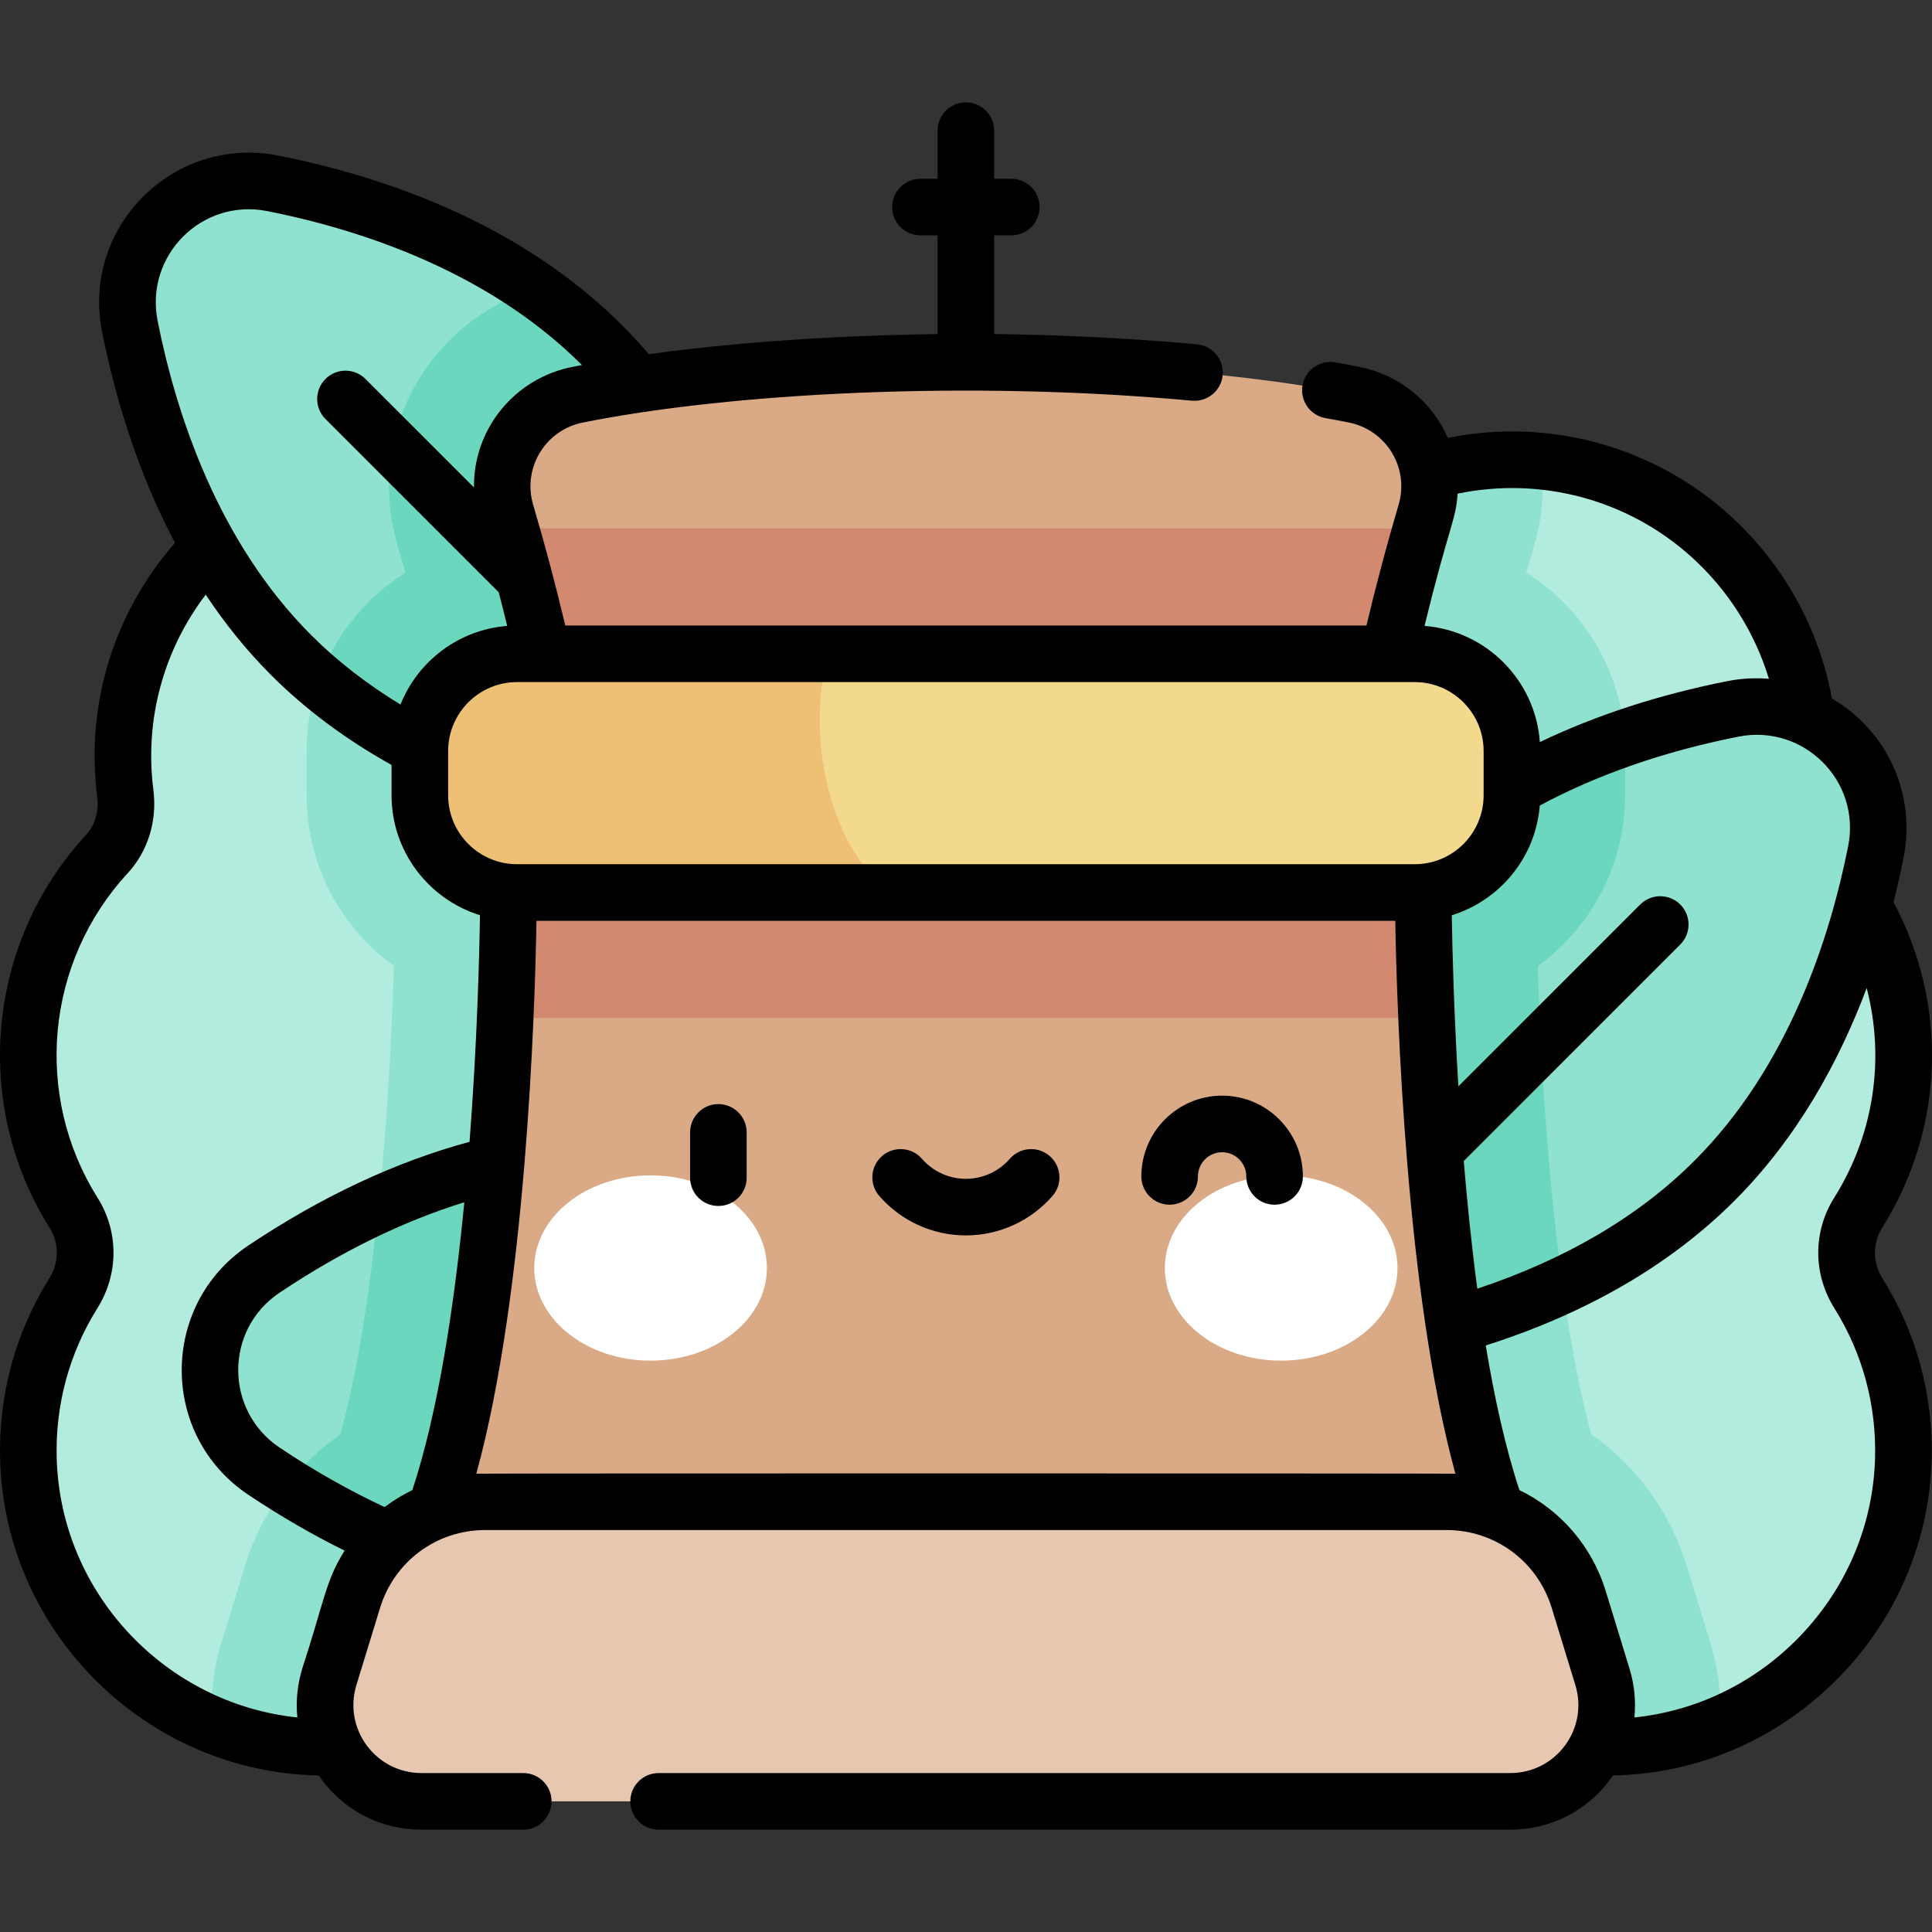 <svg id="Capa_1" enable-background="new 0 0 512.062 512.062" height="512" viewBox="0 0 512.062 512.062" width="512" xmlns="http://www.w3.org/2000/svg"><rect x="0" y="0" width="512.062" height="512.062" fill="#333333" stroke="none"/><g><path d="m189.908 198.538c-1.046-42.829-36.836-77.233-79.674-76.683-47.376.608-82.874 42.566-77.022 88.45.744 5.834-.923 11.769-4.913 16.09-24.174 26.18-27.504 65.281-8.802 95.031 4.113 6.542 4.052 14.791-.05 21.339-7.944 12.682-12.375 27.788-11.915 43.961 1.181 41.577 35.163 75.377 76.746 76.346 44.298 1.031 80.532-34.57 80.532-78.633 0-20.126-7.568-38.478-20.002-52.388 17.604-19.695 23.982-46.578 17.584-71.791 17.309-14.822 28.119-37.012 27.516-61.722z" fill="#b2ecde"/><path d="m164.81 384.438c0-20.126-7.568-38.477-20.002-52.388 17.604-19.696 23.982-46.578 17.584-71.791 17.308-14.82 28.118-37.01 27.515-61.72-1.046-42.829-36.835-77.233-79.674-76.683-2.264.029-4.5.154-6.707.368-.907 7.38-.323 14.946 1.826 22.206.707 2.387 1.417 4.854 2.118 7.356-15.723 9.872-26.195 27.368-26.195 47.267l.001 11.733c0 14.043 5.24 27.462 14.755 37.784 2.562 2.779 5.372 5.269 8.385 7.444-1.123 37.541-4.973 90.479-14.169 124.143-12.011 8.416-20.955 20.611-25.369 35.007l-6.267 20.44c-2.189 7.141-2.899 14.447-2.226 21.582 8.653 3.572 18.055 5.658 27.893 5.887 44.298 1.03 80.532-34.571 80.532-78.635z" fill="#8ee2cf"/><path d="m322.089 198.538c1.046-42.829 36.835-77.233 79.674-76.683 47.376.608 82.874 42.566 77.022 88.45-.744 5.834.923 11.769 4.913 16.09 24.174 26.18 27.504 65.281 8.802 95.031-4.113 6.542-4.052 14.791.05 21.339 7.944 12.682 12.375 27.788 11.915 43.961-1.181 41.577-35.163 75.377-76.746 76.346-44.298 1.031-80.532-34.57-80.532-78.633 0-20.126 7.568-38.478 20.002-52.388-17.604-19.695-23.982-46.578-17.584-71.791-17.309-14.822-28.119-37.012-27.516-61.722z" fill="#b2ecde"/><g fill="#8ee2cf"><path d="m455.612 457.184c.673-7.135-.038-14.441-2.227-21.581l-6.266-20.441c-4.414-14.395-13.357-26.59-25.368-35.007-9.197-33.662-13.047-86.602-14.17-124.142 3.013-2.177 5.823-4.666 8.385-7.444 9.516-10.322 14.756-23.741 14.756-37.785v-11.736c0-19.896-10.473-37.392-26.195-47.264.701-2.502 1.411-4.969 2.117-7.355 2.15-7.261 2.733-14.827 1.827-22.208-2.207-.214-4.443-.339-6.707-.368-42.838-.549-78.628 33.854-79.674 76.683-.604 24.71 10.207 46.9 27.515 61.72-6.398 25.213-.02 52.096 17.584 71.791-12.433 13.911-20.002 32.263-20.002 52.388 0 44.064 36.234 79.665 80.532 78.633 9.837-.225 19.239-2.311 27.893-5.884z"/><path d="m159.461 91.359c25.694 25.694 37.422 60.232 42.768 87.178 4.465 22.507-15.364 42.336-37.871 37.871-26.946-5.346-61.484-17.073-87.178-42.768-25.694-25.694-37.422-60.232-42.767-87.178-4.465-22.507 15.364-42.336 37.871-37.871 26.945 5.346 61.483 17.074 87.177 42.768z"/><path d="m159.461 91.359c25.694 25.694 37.422 60.232 42.768 87.178 4.465 22.507-15.364 42.336-37.871 37.871-26.946-5.346-61.484-17.073-87.178-42.768-25.694-25.694-37.422-60.232-42.767-87.178-4.465-22.507 15.364-42.336 37.871-37.871 26.945 5.346 61.483 17.074 87.177 42.768z"/></g><path d="m202.228 178.537c-5.346-26.946-17.073-61.484-42.768-87.178-5.551-5.551-11.515-10.447-17.725-14.77-12.786 3.952-23.807 12.501-30.77 24.043-7.921 13.127-9.966 29.091-5.612 43.796.707 2.387 1.417 4.854 2.118 7.356-10.553 6.626-18.734 16.689-22.978 28.606 24.68 21.05 55.4 31.165 79.864 36.018 22.507 4.466 42.336-15.363 37.871-37.871z" fill="#6ad7be"/><path d="m161.844 304.962c36.337 0 69.052 16.129 91.885 31.403 19.072 12.758 19.072 40.8 0 53.558-22.834 15.274-55.548 31.403-91.885 31.403s-69.052-16.129-91.885-31.403c-19.072-12.758-19.072-40.8 0-53.558 22.833-15.274 55.548-31.403 91.885-31.403z" fill="#8ee2cf"/><path d="m155.701 421.167c5.804-10.966 9.109-23.458 9.109-36.729 0-20.126-7.568-38.477-20.002-52.388 7.177-8.029 12.486-17.253 15.826-27.071-21.89.216-42.432 6.235-60.253 14.334-2.253 22.214-5.521 43.954-10.134 60.843-5.446 3.816-10.253 8.415-14.301 13.638 21.007 13.14 48.912 25.849 79.755 27.373z" fill="#6ad7be"/><path d="m454.423 312.928c-25.694 25.694-60.232 37.422-87.178 42.767-22.507 4.465-42.336-15.364-37.871-37.871 5.346-26.946 17.073-61.484 42.768-87.178 25.694-25.694 60.232-37.422 87.178-42.768 22.507-4.465 42.336 15.364 37.871 37.871-5.346 26.947-17.074 61.485-42.768 87.179z" fill="#8ee2cf"/><path d="m407.581 256.014c3.013-2.177 5.823-4.666 8.385-7.444 9.516-10.322 14.756-23.741 14.756-37.785v-11.736c0-1.164-.039-2.319-.11-3.465-20.169 6.959-41.295 17.888-58.47 35.063-25.694 25.694-37.422 60.232-42.768 87.178-4.465 22.507 15.364 42.336 37.871 37.871 14.312-2.839 30.765-7.479 46.898-15.055-3.884-28.261-5.82-59.808-6.562-84.627z" fill="#6ad7be"/><path d="m398.283 404.719c-18.169-45.445-21.077-140.229-21.077-171.458h-242.416c0 31.229-2.907 126.013-21.077 171.458z" fill="#daa985"/><path d="m383.36 398.023h-254.723c-16.119 0-30.351 10.522-35.076 25.934l-6.266 20.439c-5.036 16.426 7.249 33.041 24.429 33.041h288.549c17.18 0 29.465-16.616 24.429-33.041l-6.266-20.439c-4.725-15.412-18.956-25.934-35.076-25.934z" fill="#e7c7af"/><path d="m143.844 173.282h224.31c2.331-10.613 6.05-24.957 9.724-37.369 4.136-13.971-4.629-28.43-18.917-31.285-36.536-7.3-80.996-8.639-102.962-8.639s-66.426 1.339-102.962 8.639c-14.288 2.855-23.053 17.314-18.917 31.285 3.674 12.412 7.392 26.755 9.724 37.369z" fill="#daa985"/><path d="m143.844 173.282h224.31c2.077-9.454 5.254-21.865 8.521-33.236h-241.351c3.265 11.371 6.443 23.782 8.52 33.236z" fill="#d2896f"/><path d="m134.79 233.262c0 8.35-.208 21.246-.86 36.526h244.137c-.652-15.279-.86-28.175-.86-36.525h-242.417z" fill="#d2896f"/><path d="m374.954 236.551h-237.912c-14.23 0-25.766-11.536-25.766-25.766v-11.737c0-14.23 11.536-25.766 25.766-25.766h237.912c14.23 0 25.766 11.536 25.766 25.766v11.737c.001 14.23-11.535 25.766-25.766 25.766z" fill="#f2d98d"/><path d="m137.043 173.282c-14.23 0-25.766 11.536-25.766 25.766v11.737c0 14.23 11.536 25.766 25.766 25.766h98.706c-18.395-14.848-21.471-46.108-16.093-63.269z" fill="#eec076"/><g><g fill="#fff"><ellipse cx="172.433" cy="336.072" rx="30.834" ry="24.555"/><ellipse cx="339.564" cy="336.072" rx="30.834" ry="24.555"/></g></g><path d="m498.849 325.416c16.514-26.269 17.583-59.053 3.008-86.302 1.051-4.149 1.942-8.141 2.689-11.905 3.295-16.609-4.257-33.484-19.014-42.069-3.383-18.584-12.883-35.696-27.03-48.533-20.152-18.286-47.951-26.006-74.781-20.537-4.283-9.884-13.123-16.766-23.291-18.797-2.109-.422-4.298-.834-6.506-1.227-4.08-.718-7.973 1.995-8.696 6.073-.724 4.078 1.995 7.972 6.073 8.696 2.103.373 4.185.766 6.19 1.166 9.993 1.997 16.079 12.06 13.195 21.802-3.044 10.283-6.161 22.023-8.512 31.997h-212.35c-2.351-9.971-5.467-21.711-8.512-31.997-2.88-9.732 3.191-19.803 13.195-21.802 39.256-7.843 102.052-11.241 161.399-5.784 4.107.379 7.775-2.656 8.155-6.782.379-4.125-2.657-7.775-6.782-8.155-21.443-1.971-41.002-2.571-53.78-2.725v-26.154h4.535c4.142 0 7.5-3.357 7.5-7.5s-3.358-7.5-7.5-7.5h-4.535v-12.756c0-4.143-3.357-7.5-7.5-7.5s-7.5 3.357-7.5 7.5v12.757h-4.535c-4.143 0-7.5 3.357-7.5 7.5s3.357 7.5 7.5 7.5h4.535v26.16c-16.069.206-46.673 1.184-76.542 5.328-24.693-29.002-60.858-45.224-98.215-52.633-27.644-5.485-52.207 18.859-46.687 46.687 3.201 16.137 8.97 36.357 19.323 55.95-16.252 18.589-23.736 42.837-20.605 67.381.485 3.809-.602 7.473-2.983 10.053-26.305 28.486-30.27 71.298-9.642 104.109 2.569 4.088 2.548 9.21-.056 13.367-9.028 14.41-13.543 31.063-13.057 48.155 1.302 45.827 38.818 82.804 84.444 83.635 6.369 9.26 16.423 14.363 27.245 14.363h26.961c4.143 0 7.5-3.357 7.5-7.5s-3.357-7.5-7.5-7.5h-26.961c-12.147 0-20.819-11.726-17.259-23.343l6.267-20.439c3.783-12.341 14.997-20.632 27.904-20.632h254.724c12.908 0 24.122 8.291 27.905 20.632l6.267 20.439c3.56 11.614-5.109 23.343-17.259 23.343h-225.712c-4.143 0-7.5 3.357-7.5 7.5s3.357 7.5 7.5 7.5h225.712c10.805 0 20.861-5.086 27.245-14.363 22.118-.404 43.126-9.326 59.014-25.129 15.773-15.69 24.804-36.468 25.43-58.506.486-17.093-4.028-33.745-13.056-48.154-2.605-4.159-2.626-9.281-.057-13.369zm-112.527-194.571c21.727-4.535 44.958 1.316 62.1 16.871 9.658 8.763 16.682 19.93 20.413 32.191-3.624-.295-7.313-.112-10.976.615-18.172 3.604-34.84 9.031-49.733 16.163-1.156-16.378-14.213-29.513-30.556-30.791 6.48-26.642 8.327-27.965 8.752-35.049zm-11.367 49.937c10.071 0 18.266 8.194 18.266 18.267v11.737c0 10.096-8.171 18.266-18.266 18.266h-237.913c-10.071 0-18.266-8.194-18.266-18.267v-11.736c0-10.072 8.194-18.267 18.266-18.267zm-333.187-95.778c-3.411-17.196 11.664-32.501 29.056-29.056 30.41 6.032 61.227 18.612 83.424 40.808-.895.17-1.792.34-2.68.517-14.821 2.961-26.088 16.013-25.95 31.917l-28.749-28.749c-2.93-2.928-7.678-2.928-10.607 0-2.929 2.93-2.929 7.678 0 10.607l45.916 45.916c.792 3.043 1.547 6.042 2.249 8.929-12.861 1.006-23.685 9.352-28.28 20.846-8.879-5.414-16.828-11.566-23.664-18.403-24.934-24.931-35.903-59.078-40.715-83.332zm67.515 309.937c-2.595 1.257-5.052 2.762-7.34 4.494-9.326-4.342-18.662-9.624-27.815-15.746-14.566-9.742-14.736-31.234 0-41.09 16.289-10.895 32.705-18.917 48.936-23.948-2.624 27.08-6.88 55.476-13.781 76.29zm-43.495-64.811c-23.465 15.697-23.533 50.285 0 66.027 8.397 5.616 16.958 10.58 25.549 14.824-5.063 8.013-5.398 13.436-11.214 31.216-1.319 4.302-1.738 8.705-1.311 13.001-34.635-3.584-62.76-32.63-63.783-68.686-.401-14.123 3.324-27.874 10.774-39.767 5.685-9.078 5.702-20.311.043-29.314-17.029-27.087-13.755-62.431 7.962-85.95 5.397-5.845 7.892-13.909 6.843-22.127-2.37-18.584 2.647-36.974 13.87-51.747 4.964 7.475 10.702 14.684 17.354 21.336 9.065 9.064 19.789 17.049 31.901 23.8v8.04c0 14.923 9.876 27.58 23.435 31.783-.174 11.157-.763 34.073-2.759 60.064-19.532 5.281-39.24 14.508-58.664 27.5zm60.456 60.464c13.122-47.799 15.511-121.563 15.944-146.542h227.62c.433 24.975 2.818 98.74 15.938 146.542-1.778-.094-257.362-.113-259.502 0zm261.709-82.87 57.387-57.387c2.929-2.93 2.929-7.678 0-10.608-2.93-2.928-7.678-2.928-10.607 0l-48.197 48.197c-1.199-19.723-1.61-36.35-1.75-45.347 12.402-3.818 22.184-14.979 23.317-29.074 15.318-8.226 33.013-14.368 52.676-18.269 17.194-3.404 32.504 11.664 29.055 29.056-4.812 24.253-15.779 58.398-40.715 83.333-14.734 14.735-34.081 26.118-57.569 33.93-1.507-11.289-2.681-22.778-3.597-33.831zm109.014 78.789c-.516 18.178-7.979 35.33-21.015 48.297-11.677 11.615-26.694 18.725-42.768 20.389.427-4.296.008-8.699-1.311-13.001l-6.267-20.44c-3.705-12.086-12.123-21.601-22.893-26.817-3.673-11.078-6.598-24.301-8.925-38.335 26.843-8.559 49.007-21.445 65.937-38.374 16.786-16.787 27.797-37.1 35.028-56.357 4.86 18.661 1.975 38.729-8.605 55.559-5.659 9.002-5.643 20.234.044 29.313 7.451 11.892 11.177 25.643 10.775 39.766zm-218.747-80.108c-3.125-2.721-7.861-2.397-10.582.727-2.938 3.372-7.182 5.307-11.64 5.307s-8.701-1.935-11.64-5.307c-2.723-3.122-7.46-3.447-10.582-.727-3.122 2.722-3.448 7.459-.726 10.582 5.788 6.642 14.152 10.451 22.948 10.451s17.16-3.81 22.948-10.451c2.722-3.123 2.396-7.861-.726-10.582zm-87.817-13.773c-4.143 0-7.5 3.357-7.5 7.5v12c0 4.142 3.357 7.5 7.5 7.5s7.5-3.358 7.5-7.5v-12c0-4.142-3.358-7.5-7.5-7.5zm133.508-2.24c-11.804 0-21.406 9.603-21.406 21.406 0 4.143 3.357 7.5 7.5 7.5 4.142 0 7.5-3.357 7.5-7.5 0-3.532 2.874-6.406 6.406-6.406s6.406 2.874 6.406 6.406c0 4.143 3.357 7.5 7.5 7.5 4.142 0 7.5-3.357 7.5-7.5 0-11.803-9.603-21.406-21.406-21.406z"/></g></svg>